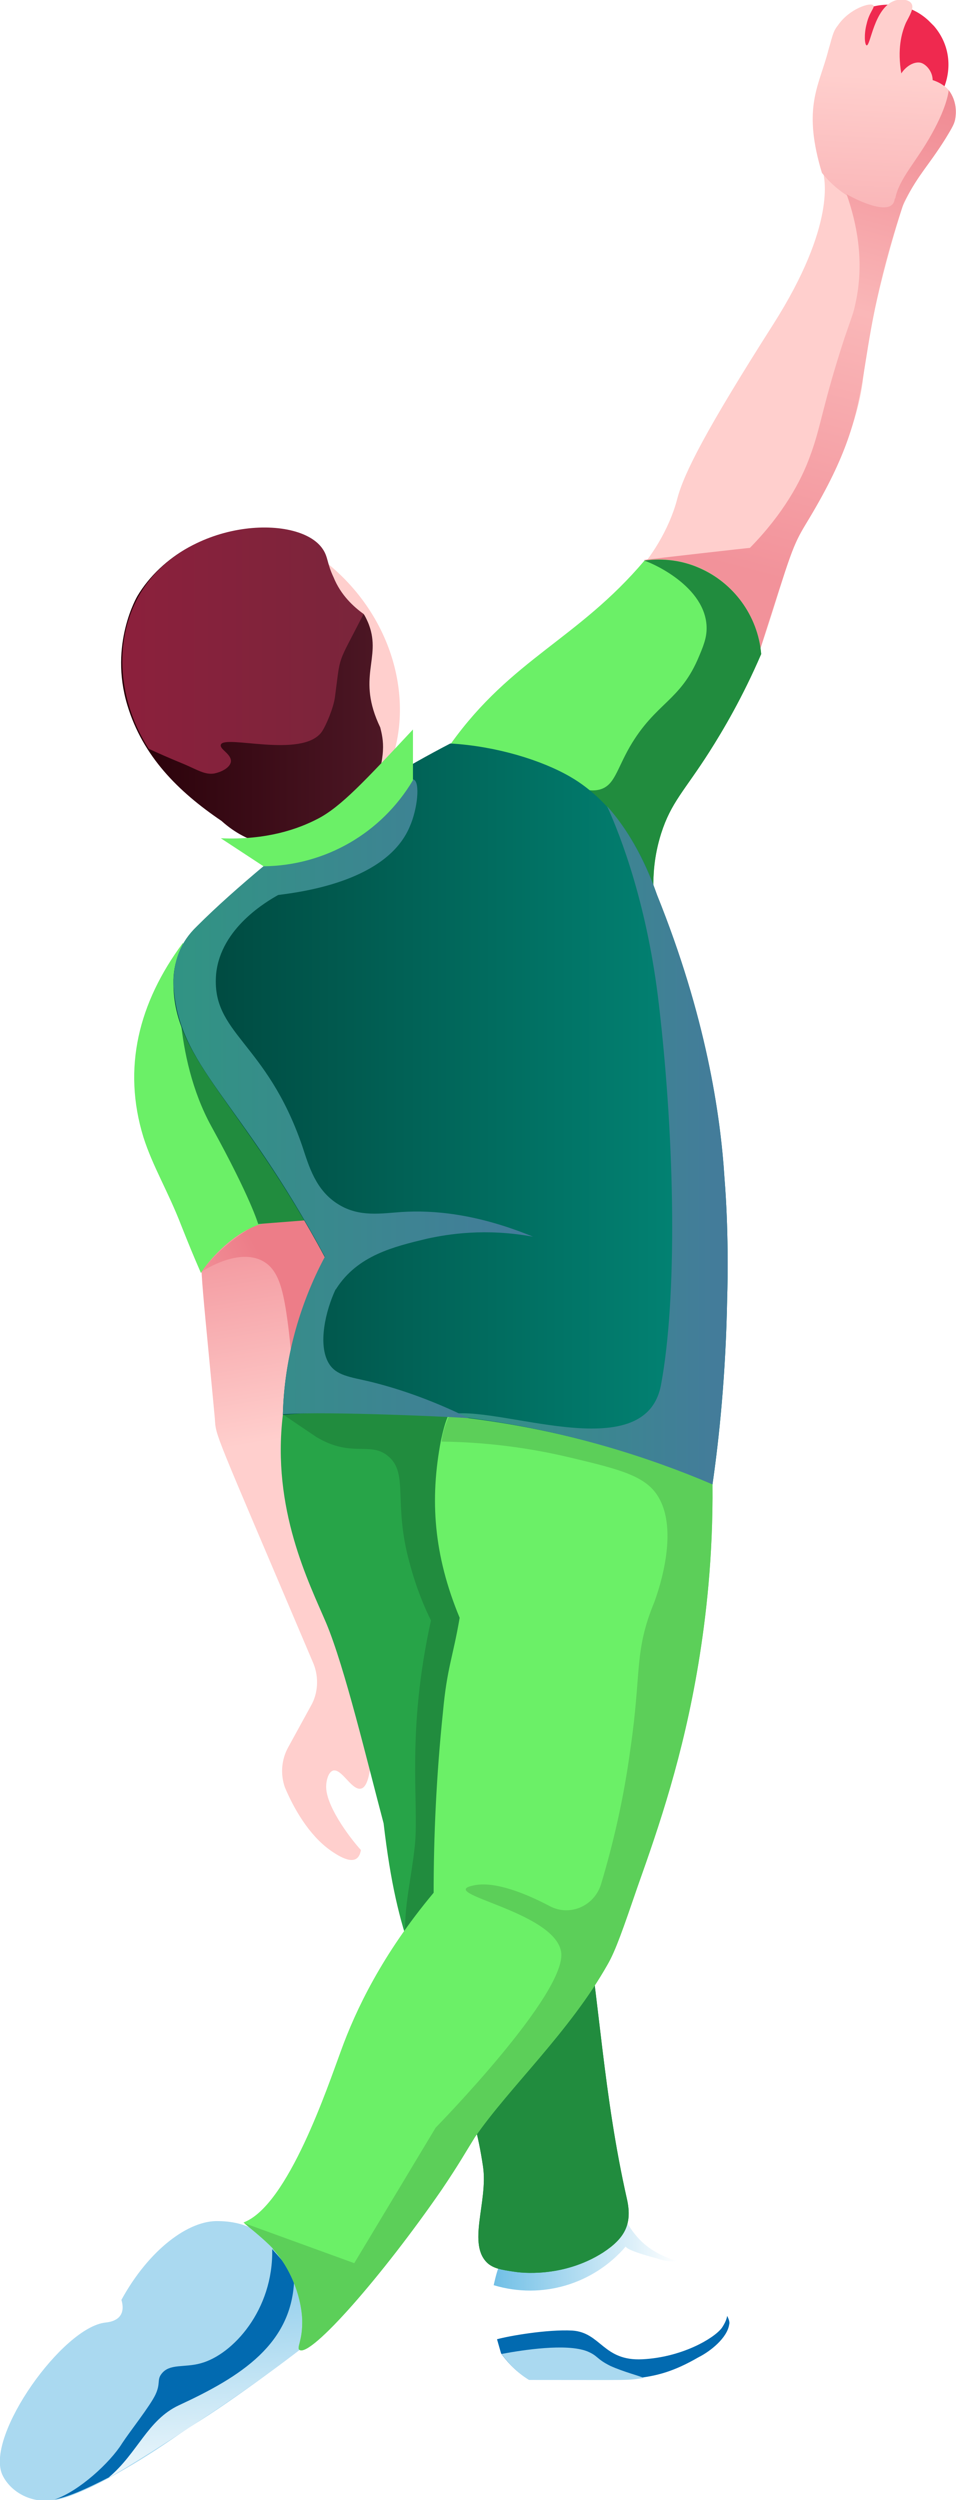 <?xml version="1.0" encoding="utf-8"?>
<!-- Generator: Adobe Illustrator 21.0.2, SVG Export Plug-In . SVG Version: 6.00 Build 0)  -->
<svg version="1.1" id="OBJECTS" xmlns="http://www.w3.org/2000/svg" xmlns:xlink="http://www.w3.org/1999/xlink" x="0px" y="0px"
	 viewBox="0 0 143.3 374.6" style="enable-background:new 0 0 143.3 374.6;" xml:space="preserve">
<style type="text/css">
	.st0{fill:url(#SVGID_1_);}
	.st1{fill:url(#SVGID_2_);}
	.st2{fill:#6BF067;}
	.st3{fill:#218C3E;}
	.st4{fill:#FFFFFF;}
	.st5{fill:url(#SVGID_3_);}
	.st6{fill:#026AB0;}
	.st7{fill:#AAD9F0;}
	.st8{fill:#FFCFCD;}
	.st9{fill:#EF294F;}
	.st10{fill:url(#SVGID_4_);}
	.st11{fill:url(#SVGID_5_);}
	.st12{fill:#27A448;}
	.st13{fill:url(#SVGID_6_);}
	.st14{fill:#5CCF59;}
	.st15{fill:url(#SVGID_7_);}
	.st16{filter:url(#Adobe_OpacityMaskFilter);}
	.st17{filter:url(#Adobe_OpacityMaskFilter_1_);}
	.st18{mask:url(#SVGID_8_);fill:url(#SVGID_9_);}
	.st19{fill:url(#SVGID_10_);}
	.st20{filter:url(#Adobe_OpacityMaskFilter_2_);}
	.st21{filter:url(#Adobe_OpacityMaskFilter_3_);}
	.st22{mask:url(#SVGID_11_);fill:url(#SVGID_12_);}
	.st23{fill:url(#SVGID_13_);}
	.st24{fill:url(#SVGID_14_);}
	.st25{fill:url(#SVGID_15_);}
</style>
<g>
	<g>
		<g>
			<linearGradient id="SVGID_1_" gradientUnits="userSpaceOnUse" x1="38.384" y1="170.235" x2="45.671" y2="215.142">
				<stop  offset="0" style="stop-color:#ED7D88"/>
				<stop  offset="1" style="stop-color:#FFCFCD"/>
			</linearGradient>
			<path class="st0" d="M54.1,268c-1.4,0.3-2.9-3.1-4.2-2.7c-0.8,0.3-1,1.8-1,2.2c-0.2,2.8,3.3,7.6,5.2,9.7
				c-0.4,2.4-2.5,1.5-4.5,0.1c-3.3-2.3-5.6-6.4-6.9-9.5c-0.7-2-0.5-4.2,0.5-6l3.4-6.2c1.1-1.9,1.2-4.3,0.4-6.3
				c-15.2-35.8-14.6-33.9-14.8-36.8c-2.5-26.8-2-18.3-2.3-38.2c8.9-0.9,0.9-0.1,19.4-1.9l1.2,6.6c0.8-0.3,1.6-0.6,2.4-0.9
				c5.1,41.2-22.5,35,2.4,71.8C56.5,265.4,55.1,267.8,54.1,268z"/>
			<linearGradient id="SVGID_2_" gradientUnits="userSpaceOnUse" x1="45.608" y1="200.281" x2="5.277" y2="221.802">
				<stop  offset="0" style="stop-color:#ED7D88"/>
				<stop  offset="1" style="stop-color:#FFCFCD"/>
			</linearGradient>
			<path class="st1" d="M43.5,221.9c0.9-9.8,0.4-17.7-0.3-23.2c-0.7-5.4-1.4-8.5-3.9-9.8c-3.5-1.8-8.3,1.1-9.3,1.8c0,0,0,0,0.1-0.1
				c2-2.6,4.5-4.8,7.6-6.7h0c1.2-0.7,13.9-5.2,15.2-5.7C55.6,199.3,50,208.4,43.5,221.9z"/>
		</g>
		<g>
			<path class="st2" d="M50.8,180.5c0,0-0.2,0.6-1.3,1.2c-2,1.1-5.2,1.3-7.5,1.3c-1.5,0-2.9,0.3-4.2,0.9h0c-4.2,1.9-7.2,6-7.6,6.7
				c0,0.1-0.1,0.1-0.1,0.1c-1.3-3-1.7-4-2.9-7c-2-5.2-4.3-8.9-5.7-13.3c-3.2-10.4-0.7-20.2,5.9-29.1l21,26.6
				C48.9,170.5,49.9,176,50.8,180.5z"/>
		</g>
		<path class="st3" d="M26.9,145c0,0-1.1,13.1,4.8,23.8c5.9,10.7,7,14.6,7,14.6l11.5-0.9c0,0-14-12.9-17.2-24.2
			C29.8,146.9,26.9,145,26.9,145z"/>
	</g>
	<g>
		<path class="st4" d="M109.3,348.3c-0.3,2-2.8,4-4.6,4.9c-7.2,4.1-10.9,3.3-25.5,3.3c-2.1-1.3-3.4-2.9-4.1-3.9
			c-0.8-2.9-2.8-8.3-0.2-13.8v0c4.1-9,16.2-12.2,16.9-12.4c0,0.9,0.2,2.1,0.6,3.4c0.2,0.7,0.5,1.5,0.8,2.2c4.8,9.1,11.9,5.4,14.4,10
			C108.6,343.5,109.3,346.8,109.3,348.3z"/>
		<linearGradient id="SVGID_3_" gradientUnits="userSpaceOnUse" x1="73.941" y1="336.207" x2="101.515" y2="336.207">
			<stop  offset="0" style="stop-color:#70BFE6"/>
			<stop  offset="1" style="stop-color:#FFFFFF"/>
		</linearGradient>
		<path class="st5" d="M101.5,338.8c-0.9,0.1-1.9,0-3-0.4c-4.5-1.2-4.7-1.7-4.7-1.8c-4.8,5.6-12.5,8-19.8,5.8
			c0.3-1.3,0.5-2.2,1.1-3.6v0l16.1-9.7l1.4,0.7c0.2,0.7,0.5,1.5,0.8,2.2C95.5,336,97.8,337.6,101.5,338.8z"/>
		<path class="st6" d="M109.3,348.3c-0.3,2-2.8,4-4.6,4.9c-7.1,4.1-10.6,3.3-25.5,3.3c-2.1-1.3-3.4-2.9-4.1-3.9
			c-0.2-0.7-0.4-1.4-0.6-2.1c1.8-0.5,7.5-1.5,11.3-1.3c4.3,0.3,4.6,4.6,10.5,4.3c5.9-0.3,10.7-3.1,11.9-4.7c0.4-0.6,0.7-1.2,0.8-1.8
			C109.3,347.6,109.4,348,109.3,348.3z"/>
		<path class="st7" d="M96.5,356.3c-2.7,0.4-1.2,0.3-17.2,0.3c-2.1-1.3-3.4-2.9-4.1-3.9c3.2-0.6,9.7-1.6,12.8-0.4
			c1.7,0.7,1.3,1.1,3.5,2.2C93.5,355.4,95.9,356,96.5,356.3C96.5,356.3,96.5,356.3,96.5,356.3z"/>
	</g>
	<g>
		<g>
			<path class="st8" d="M135.5,30.3c0,0-4.8,14.4-6.1,26.2c-0.9,8.4-5.9,17.5-8.6,22c-3,5-2.9,7.4-7.7,21.3c-6-4.6-12-9.2-17.9-13.8
				c2.2-2.2,5.1-6.6,6.3-11.2c1-3.9,4.4-10.5,14.4-26.2c9.6-15.1,7.6-22.1,7.5-22.7C127.8,27.5,131.8,28.9,135.5,30.3z"/>
			<path class="st9" d="M131.7,18.9c-5-0.7-8.4-5.4-7.7-10.4c1.1-7.3,10-10.3,15.2-5.4c0.1,0.1,0.7,0.7,0.8,0.8
				C145.4,10.2,140,20.1,131.7,18.9z"/>
			<linearGradient id="SVGID_4_" gradientUnits="userSpaceOnUse" x1="129.289" y1="77.481" x2="132.904" y2="11.506">
				<stop  offset="0" style="stop-color:#ED7D88"/>
				<stop  offset="1" style="stop-color:#FFCFCD"/>
			</linearGradient>
			<path class="st10" d="M143.2,17.7c-0.2,1.7-3.8,6.5-4.8,7.8c-1,1.4-2.3,3.5-3.5,6.3c-4.6-0.2-8.8-2.3-11.7-5.9c0,0,0,0,0,0
				c-2.8-9.3-0.7-12.6,0.7-17.4c0.9-3.1,0.9-3.7,1.7-4.7c1.7-2.5,4.9-3.5,5.3-3c0.3,0.3-0.6,1-1,2.8c-0.4,1.5-0.3,3.1,0,3.2
				c0.6,0.1,1.1-5.6,4.2-6.7c0.9-0.3,2.1-0.2,2.5,0.4c0.5,0.7-0.3,1.9-0.8,2.9c-0.7,1.6-1.3,4-0.7,7.6c0.8-1.2,2-1.8,2.9-1.6
				c0.8,0.2,1.8,1.3,1.8,2.6c0.6,0.2,1.6,0.6,2.4,1.5C143.5,15.2,143.3,17.1,143.2,17.7z"/>
			<linearGradient id="SVGID_5_" gradientUnits="userSpaceOnUse" x1="132.734" y1="1.608" x2="110.818" y2="85.432">
				<stop  offset="0" style="stop-color:#ED7D88"/>
				<stop  offset="0.515" style="stop-color:#FAB7B8"/>
				<stop  offset="1" style="stop-color:#F2929A"/>
			</linearGradient>
			<path class="st11" d="M143.2,17.7c-0.1,0.8-0.4,1.3-1.5,3.1c-2.7,4.3-3.8,5-6.2,9.5c-8.8,26.4-2.9,28.9-14.7,48.2
				c-2,3.3-2.1,3.9-6.9,18.9c-0.4-0.7-0.9-1.9-1.6-3.6c-2.4-5.8-9.6-8.6-15.8-9.9c0.7-0.1,16.4-1.9,15.9-1.8
				c5.1-5.2,7.7-10.1,9-13.7c1.7-4.5,1.8-7.4,5.2-17.8c1.2-3.5,1.3-3.6,1.6-5c1.5-6.6,0.1-12.5-1.3-16.5c2.1,1.2,6.8,3.3,7.2,0.8
				c0-0.1,0-0.1,0.1-0.2c0.6-3,3.2-5.5,5.5-9.7c2.4-4.3,2.5-6.5,2.5-6.5C143.5,15.2,143.3,17.1,143.2,17.7z"/>
		</g>
		<g>
			<path class="st2" d="M114.1,98c-2.8,6.5-5.7,11.4-7.8,14.7c-3.7,5.8-5.7,7.5-7.2,12.2c-2.2,7-0.3,11.1-1.9,12
				c-3.5,2-17.3-17.4-19.6-20.7l-10-4.8c9.1-12.7,19-15.6,29-27.4C105.6,82.7,113.3,89.4,114.1,98z"/>
			<path class="st3" d="M114.1,98c-2.8,6.5-5.7,11.4-7.8,14.7c-3.7,5.8-5.7,7.5-7.2,12.2c-2.2,7-0.3,11.1-1.9,12
				c-0.2,0.1-0.4,0.1-0.7,0.1c-7-4.6-12.3-11.6-11.8-20.2c1.4,1,3.3,2,5.2,1.5c2.2-0.6,2.5-2.9,4.5-6.4c3.9-6.7,7.6-6.8,10.4-13.6
				c0.9-2.1,1.2-3.2,1.1-4.7c-0.5-6.2-9-9.6-9.4-9.6c3-0.4,5.8,0,8.3,1.1C109.9,87.3,113.6,92.2,114.1,98z"/>
		</g>
	</g>
	<g>
		<path class="st12" d="M90.4,337.5c-6.1,3.9-12.6,3-13.2,2.9c-2.1-0.3-3.1-0.5-4-1.2c-3.3-2.8,0-9.3-0.8-14.6
			c-0.7-4.7-1.7-8.3-3.3-12.7c-6.3-17.1-9.5-20.7-11.6-38.7c-2.5-9.4-5.8-23.3-8.6-30c-2.6-6.1-8.2-17.1-6.5-31.2
			c0.8-1,7-8.3,17.4-8.4c11.6-0.1,18.1,8.9,18.7,9.7c7.9,84,3.6,42.2,8.9,71.9c2.5,14.7,3,28.5,6.6,44.4
			C94.8,333.3,93.6,335.4,90.4,337.5z"/>
		<path class="st3" d="M90.4,337.5c-6.1,3.9-12.6,3-13.2,2.9c-2.1-0.3-3.1-0.5-4-1.2c-3.3-2.8,0-9.3-0.8-14.6
			c-0.7-4.7-1.7-8.3-3.3-12.7c0.1-0.4,0.2-0.5,0.2-0.5l18.1-26.2c2.5,14.7,3,28.5,6.6,44.4C94.8,333.3,93.6,335.4,90.4,337.5z"/>
		<path class="st3" d="M42.4,211.9c-0.2-0.1,4.7,3.2,5,3.4c5.3,3.2,8.1,0.6,10.8,2.9c3.1,2.6,0.7,7,3.2,16c1,3.8,2.3,6.8,3.2,8.6
			c-3.7,16.8-1.8,27.1-2.4,33.6c-0.6,5.5-1.5,8.4-1.5,13.3c0,8.1,19.7-18.6,19.7-18.6l-0.7-43.4l-10.1-19.1L42.4,211.9z"/>
	</g>
	<g>
		<g>
			<path class="st7" d="M44.9,352.1c0,0-9.6,7.4-16.2,11.4c-1.5,0.9-5.9,4.3-12.4,7.8c-6,3.2-8.1,3.3-8.1,3.3
				c-3.7,0.6-6.8-1.4-7.9-3.9c-2.4-5.9,9.1-22,15.5-22.7c2.1-0.2,3-1.4,2.4-3.4c4.1-7.5,10.1-12,14.6-11.8
				C42.3,332.9,46.4,342.5,44.9,352.1z"/>
			<linearGradient id="SVGID_6_" gradientUnits="userSpaceOnUse" x1="28.924" y1="331.656" x2="32.143" y2="375.715">
				<stop  offset="0" style="stop-color:#70BFE6"/>
				<stop  offset="1" style="stop-color:#FFFFFF"/>
			</linearGradient>
			<path class="st13" d="M44.9,352.1c-11,8.5-25.8,17.6-28.5,19.1c2.1-5.8,5.7-10.4,10.8-13.6c2.7-1.7,6.3-2.8,9.4-5.5
				c5.1-4.5,6.6-11.6,6.9-13.1c0.9,2.6,2.1,5.4,2.1,9.4C45.5,349.5,45,351.1,44.9,352.1z"/>
		</g>
		<path class="st6" d="M44.1,341.3c-0.2,9.9-8,14.8-17.3,19.1c-4.7,2.2-6.2,7.2-10.5,10.8c-3.5,1.8-6,2.9-8.1,3.3
			c3.6-1.2,8.3-5.5,10.1-8.4c1.1-1.7,4.2-5.6,5-7.3c0.8-1.7,0.2-2.2,0.9-3.1c1.2-1.6,3.4-0.9,5.9-1.6c4.8-1.3,10.9-8,10.7-17.1
			c1,1.1,2,2.3,3,3.4C43.9,340.7,44,341,44.1,341.3z"/>
	</g>
	<g>
		<path class="st2" d="M106.8,222.4c0.1,11-1,20.1-2.1,26.8c-2.3,13.9-5.9,24.4-9.1,33.4c-2.2,6.4-3.3,9.6-4.5,11.7
			c-5.7,10.1-14.8,18.5-19.9,25.9c-1.5,2.4-2.3,3.9-5,7.9c-8.9,12.9-19.6,25.1-21.3,24c-0.5-0.3,0.5-1.4,0.4-4.6
			c-0.2-3.9-2-7.9-4.2-10.3c-0.1-0.1-0.2-0.2-0.2-0.3c-1.2-1.3-4.4-3.9-4.4-3.9c6.7-2.5,12.7-20.6,14.6-25.7
			c2.2-6.1,6.2-14.5,13.9-23.7c0-8.4,0.4-17.5,1.4-27.1c0.6-6.6,1.5-8.2,2.5-14.1c-3.9-9.4-4.5-17.7-2.8-26.6
			c0.6-2.8,1.3-5.1,3.5-7.2l24.1,1.8C100,214.2,104.5,219.3,106.8,222.4z"/>
		<path class="st14" d="M106.8,222.4c0.1,11-1,20.1-2.1,26.8c-2.3,13.9-5.9,24.4-9.1,33.4c-2.2,6.4-3.3,9.6-4.5,11.7
			c-5.7,10.1-14.8,18.5-19.9,25.9c-1.5,2.4-2.3,3.9-5,7.9c-8.9,12.9-19.6,25.1-21.3,24c-0.5-0.3,0.5-1.4,0.4-4.6
			c-0.2-3.9-2-7.9-4.2-10.3c-0.1-0.1-0.2-0.2-0.2-0.3c-1.5-1.6-4-3.5-4.3-3.8c5.5,2,11,4,16.5,6l12.2-20.3c0,0,19.9-20.3,18.8-26.4
			c-1.1-6.1-19-8.7-13.1-9.9c3.1-0.7,7.8,1.2,11.4,3.1c3,1.6,6.7,0,7.7-3.3c1.8-6,3.4-12.8,4.4-20.3c1.7-11.6,0.5-14.5,3.6-22
			c0.2-0.6,3.8-10,0.7-15.5c-1.8-3.3-5.7-4.3-13.3-6.1c-4.6-1.1-11.2-2.3-19.3-2.4c0.1-1.4,0.9-3.8,2.1-5.6c0.4-0.5,0.8-1.1,1.4-1.5
			l24.1,1.8C100,214.2,104.5,219.3,106.8,222.4z"/>
	</g>
	<g>
		<linearGradient id="SVGID_7_" gradientUnits="userSpaceOnUse" x1="25.942" y1="166.856" x2="109.054" y2="166.856">
			<stop  offset="0" style="stop-color:#00463D"/>
			<stop  offset="1" style="stop-color:#028878"/>
		</linearGradient>
		<path class="st15" d="M109,194.5c-0.2,11.4-1.2,21-2.2,27.9c-9-3.9-21.4-8-36.5-9.9c-0.4-0.1-0.7-0.1-1.1-0.1
			c-0.8-0.1-1.7-0.2-2.4-0.2c-9.2-0.9-17.5-0.8-24.4-0.2c0.2-8.1,2.4-16.3,6.3-23.6c-12.4-23.2-22.7-29.6-22.7-41
			c-0.1-3.2,1.2-6.3,3.5-8.5c11.4-11.2,24.3-20.4,38-27.5c6.9,0.4,13.7,2.5,18,5c6.4,3.7,10.7,10.8,13,17.8
			c7.3,18.1,9.5,32.8,10.1,42.4C109.2,184,109.1,191.5,109,194.5z"/>
		<defs>
			<filter id="Adobe_OpacityMaskFilter" filterUnits="userSpaceOnUse" x="66.8" y="120.8" width="42.3" height="101.6">
				<feFlood  style="flood-color:white;flood-opacity:1" result="back"/>
				<feBlend  in="SourceGraphic" in2="back" mode="normal"/>
			</filter>
		</defs>
		<mask maskUnits="userSpaceOnUse" x="66.8" y="120.8" width="42.3" height="101.6" id="SVGID_8_">
			<g class="st16">
				<defs>
					<filter id="Adobe_OpacityMaskFilter_1_" filterUnits="userSpaceOnUse" x="66.8" y="120.8" width="42.3" height="101.6">
						<feFlood  style="flood-color:white;flood-opacity:1" result="back"/>
						<feBlend  in="SourceGraphic" in2="back" mode="normal"/>
					</filter>
				</defs>
				<mask maskUnits="userSpaceOnUse" x="66.8" y="120.8" width="42.3" height="101.6" id="SVGID_8_">
				</mask>
				<linearGradient id="SVGID_9_" gradientUnits="userSpaceOnUse" x1="66.783" y1="171.6" x2="109.054" y2="171.6">
					<stop  offset="0" style="stop-color:#FAFAFA"/>
					<stop  offset="1" style="stop-color:#FFFFFF"/>
				</linearGradient>
				<path class="st18" d="M109,194.5c-0.2,11.4-1.2,21-2.2,27.9c-9.2-3.9-22-8.2-37.6-10.1c-0.8-0.1-1.7-0.2-2.4-0.2
					c0.1-0.1,0.2-0.1,0.3-0.1c6.9-1.9,29.7,8.3,32-4.6c2.4-12.9,2.1-35.9-0.3-56.6c-1.7-15-5.7-25.4-7.8-30
					c4.4,4.9,6.6,10.8,7.5,13.3c7.3,18.1,9.5,32.8,10.1,42.4C109.2,184,109.1,191.5,109,194.5z"/>
			</g>
		</mask>
		<linearGradient id="SVGID_10_" gradientUnits="userSpaceOnUse" x1="66.783" y1="171.6" x2="109.054" y2="171.6">
			<stop  offset="0" style="stop-color:#319483"/>
			<stop  offset="1" style="stop-color:#447B9B"/>
		</linearGradient>
		<path class="st19" d="M109,194.5c-0.2,11.4-1.2,21-2.2,27.9c-9.2-3.9-22-8.2-37.6-10.1c-0.8-0.1-1.7-0.2-2.4-0.2
			c0.1-0.1,0.2-0.1,0.3-0.1c6.9-1.9,29.7,8.3,32-4.6c2.4-12.9,2.1-35.9-0.3-56.6c-1.7-15-5.7-25.4-7.8-30c4.4,4.9,6.6,10.8,7.5,13.3
			c7.3,18.1,9.5,32.8,10.1,42.4C109.2,184,109.1,191.5,109,194.5z"/>
		<defs>
			<filter id="Adobe_OpacityMaskFilter_2_" filterUnits="userSpaceOnUse" x="26" y="116.8" width="53.9" height="95.6">
				<feFlood  style="flood-color:white;flood-opacity:1" result="back"/>
				<feBlend  in="SourceGraphic" in2="back" mode="normal"/>
			</filter>
		</defs>
		<mask maskUnits="userSpaceOnUse" x="26" y="116.8" width="53.9" height="95.6" id="SVGID_11_">
			<g class="st20">
				<defs>
					<filter id="Adobe_OpacityMaskFilter_3_" filterUnits="userSpaceOnUse" x="26" y="116.8" width="53.9" height="95.6">
						<feFlood  style="flood-color:white;flood-opacity:1" result="back"/>
						<feBlend  in="SourceGraphic" in2="back" mode="normal"/>
					</filter>
				</defs>
				<mask maskUnits="userSpaceOnUse" x="26" y="116.8" width="53.9" height="95.6" id="SVGID_11_">
				</mask>
				<linearGradient id="SVGID_12_" gradientUnits="userSpaceOnUse" x1="25.951" y1="164.649" x2="79.852" y2="164.649">
					<stop  offset="0" style="stop-color:#FAFAFA"/>
					<stop  offset="1" style="stop-color:#FFFFFF"/>
				</linearGradient>
				<path class="st22" d="M70.3,212.5c-0.4-0.1-21-1.1-27.9-0.6c0.2-8.1,2.4-16.3,6.3-23.6c-12.8-23.9-22.1-28.5-22.7-40.9
					c0-3.4,1-6.2,3.5-8.6c3-3,6.4-6,10.1-9.1c9.5-1.2,14.5-4.6,17.3-7.6c2.3-2.5,4.1-5.7,5.1-5.3c1,0.4,0.6,4.4-0.6,7.1
					c-3.4,8-15.7,9.7-19.7,10.2c-1.6,0.9-8.6,4.9-9.3,11.8c-0.8,9,7.5,10.1,12.9,25.8c1,3,2,6.7,5.5,8.8c3.1,1.9,6.4,1.3,9.4,1.1
					c4.6-0.3,11.2,0.2,19.7,3.7c-7.1-1.3-12.7-0.4-15.9,0.3c-5,1.2-10.4,2.5-13.6,7.5c0,0,0,0.1-0.1,0.1c-1.5,3.2-2.7,8.3-1,11.1
					c1.1,1.8,3.1,2,6.1,2.7C59.1,207.9,64.2,209.5,70.3,212.5z"/>
			</g>
		</mask>
		<linearGradient id="SVGID_13_" gradientUnits="userSpaceOnUse" x1="25.951" y1="164.649" x2="79.852" y2="164.649">
			<stop  offset="0" style="stop-color:#319483"/>
			<stop  offset="1" style="stop-color:#447B9B"/>
		</linearGradient>
		<path class="st23" d="M70.3,212.5c-0.4-0.1-21-1.1-27.9-0.6c0.2-8.1,2.4-16.3,6.3-23.6c-12.8-23.9-22.1-28.5-22.7-40.9
			c0-3.4,1-6.2,3.5-8.6c3-3,6.4-6,10.1-9.1c9.5-1.2,14.5-4.6,17.3-7.6c2.3-2.5,4.1-5.7,5.1-5.3c1,0.4,0.6,4.4-0.6,7.1
			c-3.4,8-15.7,9.7-19.7,10.2c-1.6,0.9-8.6,4.9-9.3,11.8c-0.8,9,7.5,10.1,12.9,25.8c1,3,2,6.7,5.5,8.8c3.1,1.9,6.4,1.3,9.4,1.1
			c4.6-0.3,11.2,0.2,19.7,3.7c-7.1-1.3-12.7-0.4-15.9,0.3c-5,1.2-10.4,2.5-13.6,7.5c0,0,0,0.1-0.1,0.1c-1.5,3.2-2.7,8.3-1,11.1
			c1.1,1.8,3.1,2,6.1,2.7C59.1,207.9,64.2,209.5,70.3,212.5z"/>
	</g>
	<g>
		<path class="st8" d="M34.7,121.7c1.8,0.2,6.6,1.4,6.6,5c0,0.3,0.1,0.5,0.2,0.7c1,1.7,9.6-1.6,14.3-7.9c0.4-0.5,1.9-2.5,2.9-5.6
			c3.7-10.6-0.8-24.9-14-32.5C41.3,94.8,38,108.2,34.7,121.7z"/>
		<linearGradient id="SVGID_14_" gradientUnits="userSpaceOnUse" x1="18.192" y1="103.418" x2="57.349" y2="103.418">
			<stop  offset="0" style="stop-color:#280008"/>
			<stop  offset="1" style="stop-color:#4D1725"/>
		</linearGradient>
		<path class="st24" d="M33.2,123L33.2,123c-6.5-4.4-11.8-9.7-14.1-17.3c-2.8-9.2,1.5-16.4,1.5-16.4c3.5-5.9,11.2-10.5,17.1-8.9
			c3.2,0.9,3.9,3,13.9,9.7c1.2,0.8,2.2,1.5,2.9,1.9c0.2,0.2,0.7,1.3,0.8,1.6c1.9,5.1-1.9,7.9,1.7,15.4c0.2,0.8,0.5,2,0.4,3.5
			c0,0-0.1,3.1-1.7,6.1C51.8,125.9,41.3,130.3,33.2,123z"/>
		<linearGradient id="SVGID_15_" gradientUnits="userSpaceOnUse" x1="18.148" y1="97.478" x2="54.465" y2="97.478">
			<stop  offset="0" style="stop-color:#8C203C"/>
			<stop  offset="1" style="stop-color:#7A253B"/>
		</linearGradient>
		<path class="st25" d="M54.5,92c-4.1,8-3.4,5.8-4.3,12.5c-0.2,1.5-1.3,4.2-2,5.2c-3,4-14.7,0.3-15.1,1.9c-0.2,0.7,1.7,1.4,1.5,2.6
			c-0.2,0.9-1.5,1.5-2.5,1.7c-1.4,0.2-2.4-0.5-4.5-1.4c-2.2-0.9-4-1.7-5.3-2.3c-4.5-7-5.4-15.9-1.5-22.9c6.6-11.6,24-12.5,27.6-7
			c0.8,1.2,0.6,2.1,1.6,4.2C51.1,89.2,53,90.9,54.5,92z"/>
		<path class="st2" d="M39.5,129.8l-6.4-4.2c6.9,0.3,11.6-1.4,14.5-2.9c3.5-1.8,7.1-5.7,14.3-13.4l0,0l0,0c0,2.5,0,5.1,0,7.6
			C57.2,124.8,48.8,129.7,39.5,129.8z"/>
	</g>
</g>
</svg>
